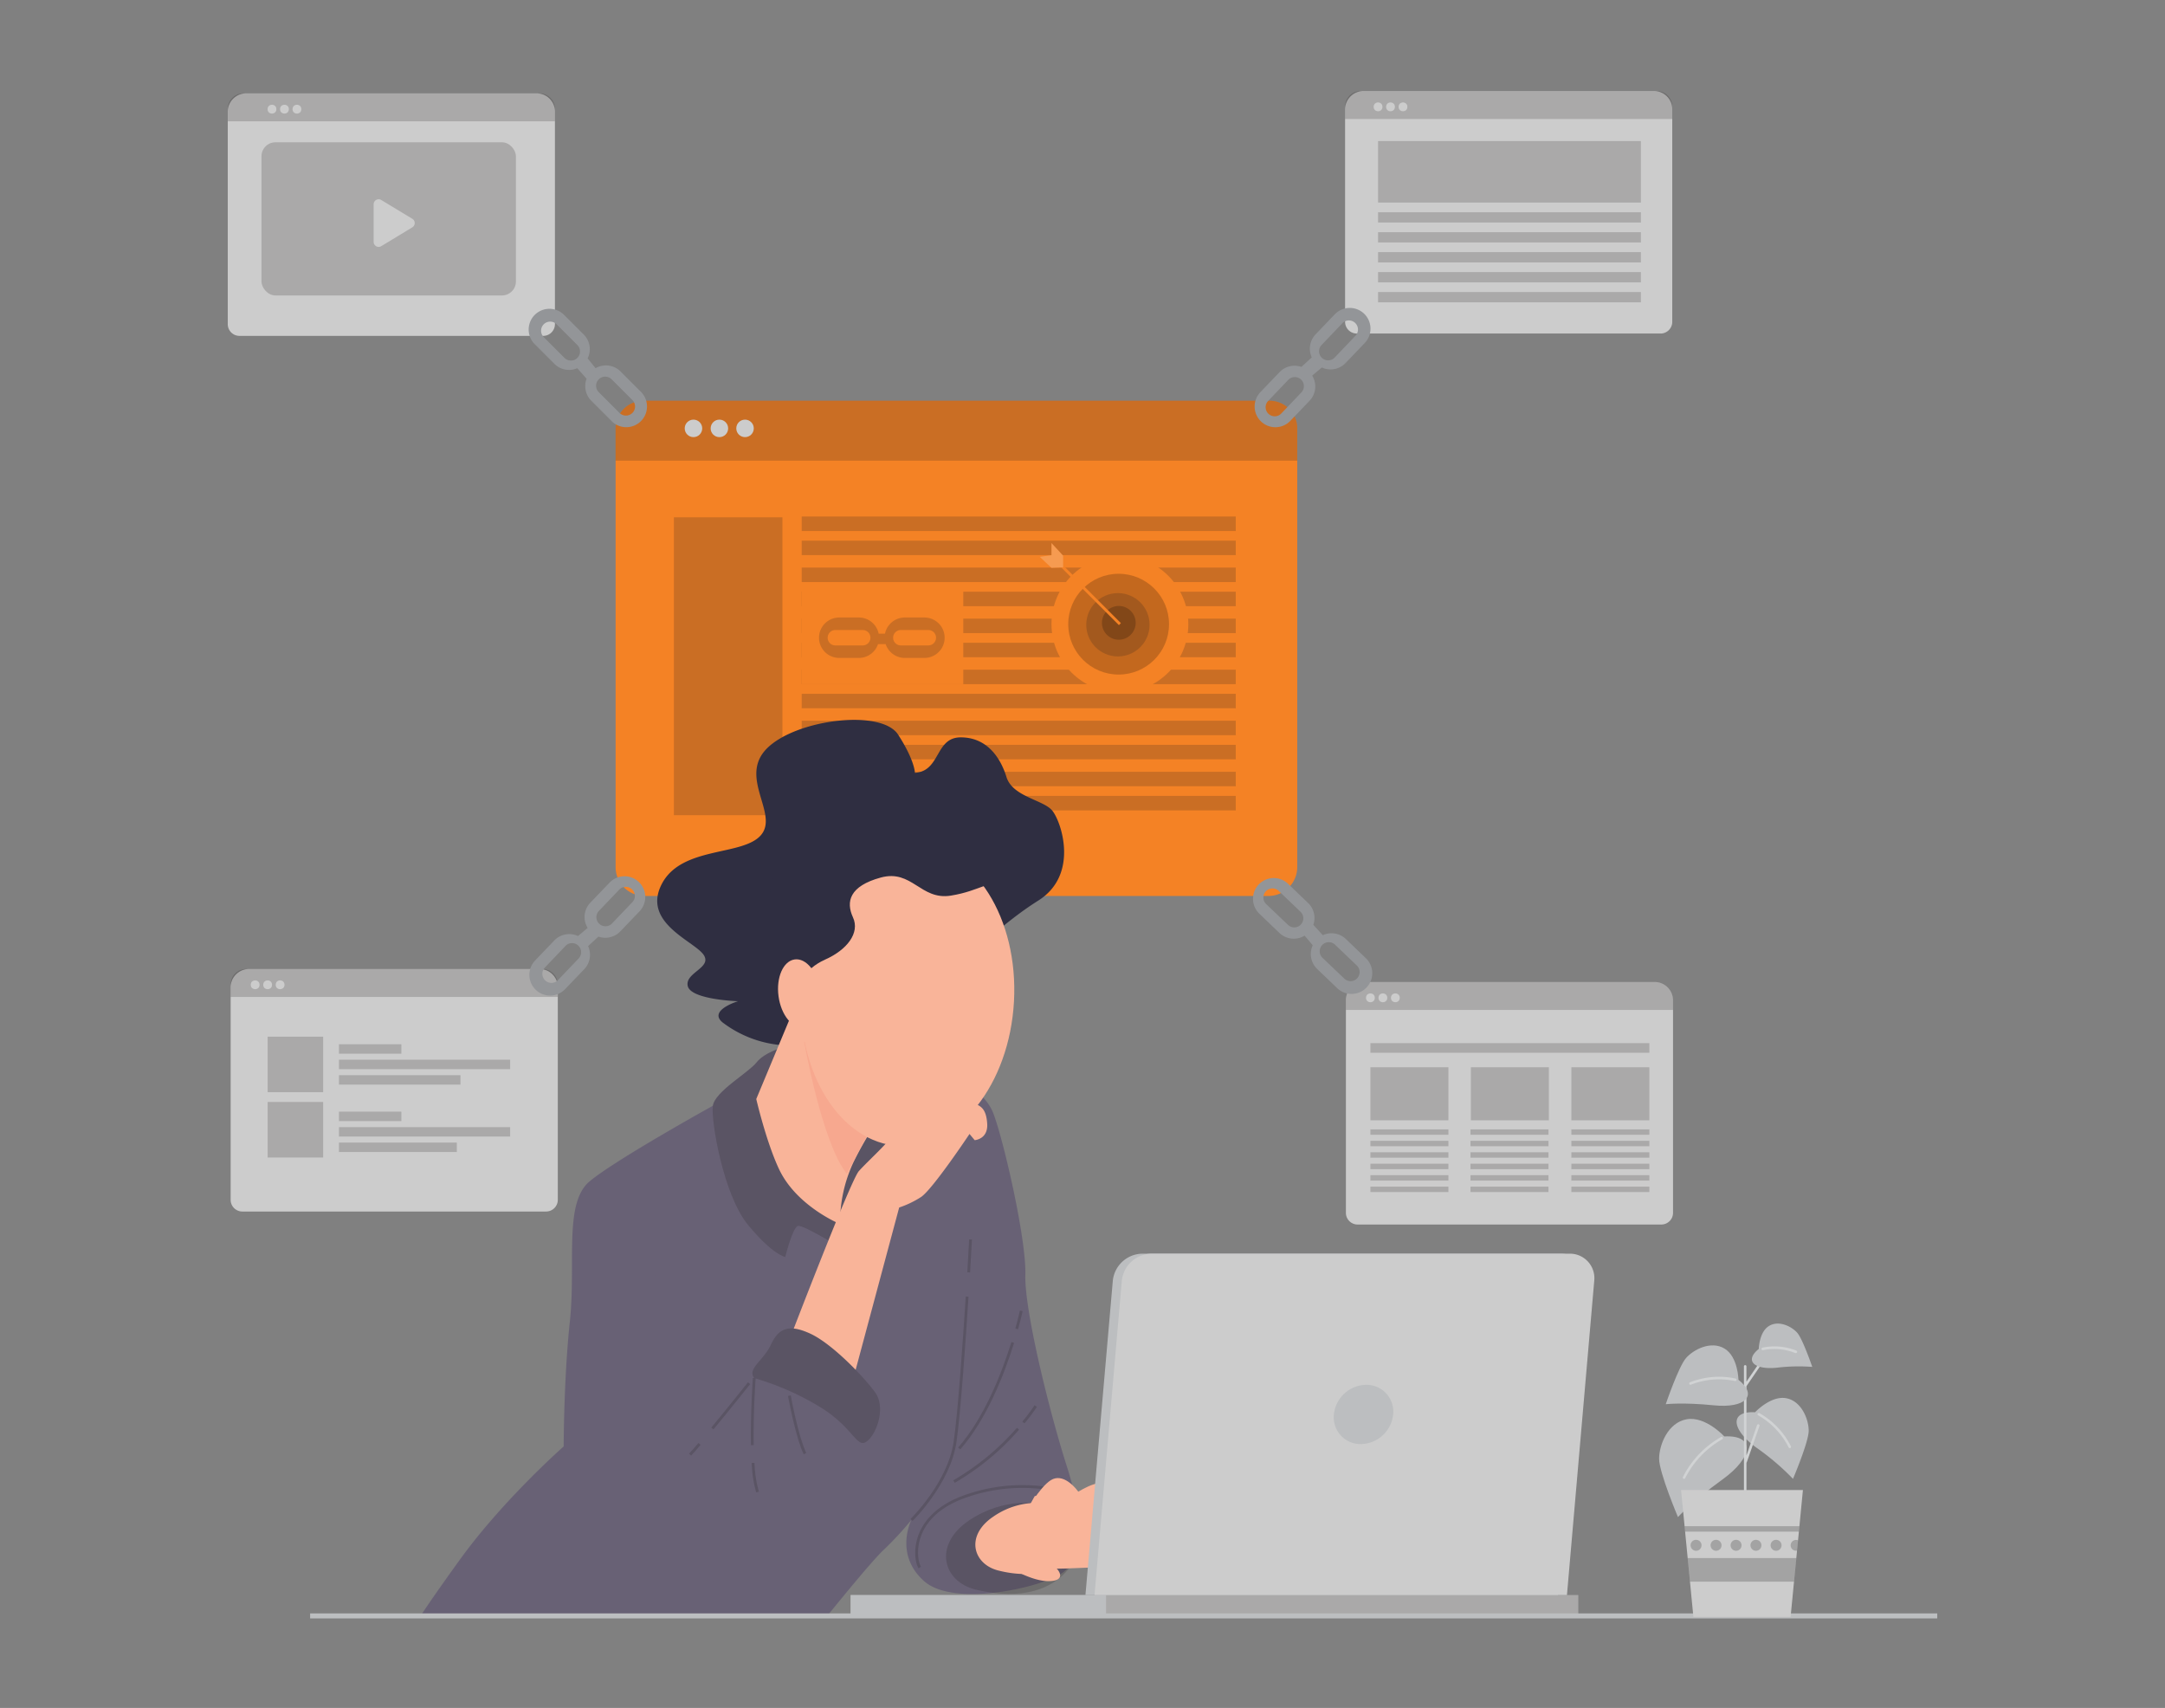 <svg id="a095f30e-1999-4380-b055-a95c42c62cf9" data-name="Layer 1" xmlns="http://www.w3.org/2000/svg" width="865.76" height="682.89" viewBox="0 0 865.76 682.89"><rect x="0" y="0" width="865.76" height="682.89" fill="#808080" stroke="none"/><path d="M99.59,387.44H215.78a7.28,7.28,0,0,1,7.28,7.28v85a4.68,4.68,0,0,1-4.68,4.68H96.91a4.68,4.68,0,0,1-4.68-4.68V394.79A7.35,7.35,0,0,1,99.59,387.44Z" fill="#ccc"/><path d="M98.41,387.44H216.88a6.18,6.18,0,0,1,6.18,6.18v5a0,0,0,0,1,0,0H92.23a0,0,0,0,1,0,0v-5A6.18,6.18,0,0,1,98.41,387.44Z" fill="#231f20" opacity="0.2"/><circle cx="102.03" cy="393.75" r="1.76" fill="#ccc"/><circle cx="107.02" cy="393.75" r="1.76" fill="#ccc"/><circle cx="112.01" cy="393.75" r="1.76" fill="#ccc"/><rect x="107.02" y="414.49" width="22.21" height="22.21" fill="#231f20" opacity="0.2"/><rect x="107.02" y="440.6" width="22.21" height="22.21" fill="#231f20" opacity="0.2"/><rect x="135.54" y="417.52" width="24.97" height="3.78" fill="#231f20" opacity="0.2"/><rect x="135.54" y="423.7" width="68.47" height="3.78" fill="#231f20" opacity="0.2"/><rect x="135.54" y="429.89" width="48.59" height="3.78" fill="#231f20" opacity="0.2"/><rect x="135.54" y="444.47" width="24.97" height="3.78" fill="#231f20" opacity="0.2"/><rect x="135.54" y="450.66" width="68.47" height="3.78" fill="#231f20" opacity="0.2"/><rect x="135.54" y="456.84" width="47.14" height="3.78" fill="#231f20" opacity="0.2"/><path d="M98.44,37.33H214.63a7.28,7.28,0,0,1,7.28,7.28v85a4.68,4.68,0,0,1-4.68,4.68H95.76a4.68,4.68,0,0,1-4.68-4.68V44.69A7.35,7.35,0,0,1,98.44,37.33Z" fill="#ccc"/><path d="M97.26,37.33H215.73a6.18,6.18,0,0,1,6.18,6.18v5a0,0,0,0,1,0,0H91.09a0,0,0,0,1,0,0v-5A6.18,6.18,0,0,1,97.26,37.33Z" fill="#231f20" opacity="0.2"/><circle cx="108.76" cy="43.65" r="1.76" fill="#ccc"/><circle cx="113.75" cy="43.65" r="1.76" fill="#ccc"/><circle cx="118.74" cy="43.65" r="1.76" fill="#ccc"/><rect x="104.57" y="56.89" width="101.74" height="61.24" rx="5.57" fill="#231f20" opacity="0.2"/><path d="M149.42,81.65V96.74a2,2,0,0,0,3,1.71l12.46-7.55a2,2,0,0,0,0-3.42l-12.46-7.54A2,2,0,0,0,149.42,81.65Z" fill="#ccc"/><path d="M257.31,160.23H507.69a11.07,11.07,0,0,1,11.07,11.07V346.67a11.57,11.57,0,0,1-11.57,11.57H257.74a11.57,11.57,0,0,1-11.57-11.57V171.38A11.14,11.14,0,0,1,257.31,160.23Z" fill="#f48225" data-secondary="true"/><path d="M257.31,160.23H507.69a11.07,11.07,0,0,1,11.07,11.07v12.88a0,0,0,0,1,0,0H246.17a0,0,0,0,1,0,0V171.38A11.14,11.14,0,0,1,257.31,160.23Z" fill="#231f20" opacity="0.2"/><path d="M545.25,36.4H661.44a7.28,7.28,0,0,1,7.28,7.28v85a4.68,4.68,0,0,1-4.68,4.68H542.57a4.68,4.68,0,0,1-4.68-4.68V43.76A7.35,7.35,0,0,1,545.25,36.4Z" fill="#ccc"/><path d="M544.07,36.4H662.54a6.18,6.18,0,0,1,6.18,6.18v5a0,0,0,0,1,0,0H537.89a0,0,0,0,1,0,0v-5A6.18,6.18,0,0,1,544.07,36.4Z" fill="#231f20" opacity="0.2"/><rect x="269.48" y="206.84" width="43.4" height="119.1" fill="#231f20" opacity="0.2"/><g opacity="0.2"><rect x="320.59" y="206.52" width="173.58" height="5.79" fill="#231f20"/><rect x="320.59" y="216.17" width="173.58" height="5.79" fill="#231f20"/><rect x="320.59" y="226.93" width="173.58" height="5.79" fill="#231f20"/><rect x="320.59" y="236.58" width="173.58" height="5.79" fill="#231f20"/><rect x="320.59" y="247.35" width="173.58" height="5.79" fill="#231f20"/><rect x="320.59" y="256.99" width="173.58" height="5.79" fill="#231f20"/><rect x="320.59" y="267.76" width="173.58" height="5.79" fill="#231f20"/><rect x="320.59" y="277.4" width="173.58" height="5.79" fill="#231f20"/><rect x="320.59" y="288.17" width="173.58" height="5.79" fill="#231f20"/><rect x="320.59" y="297.81" width="173.58" height="5.79" fill="#231f20"/><rect x="320.59" y="308.58" width="173.58" height="5.79" fill="#231f20"/><rect x="320.59" y="318.23" width="173.58" height="5.79" fill="#231f20"/></g><circle cx="447.84" cy="249.56" r="27.36" fill="#f48225" data-secondary="true"/><circle cx="447.33" cy="249.56" r="20.15" opacity="0.2"/><circle cx="447.04" cy="249.8" r="12.66" fill="#231f20" opacity="0.2"/><circle cx="447.4" cy="249.03" r="6.75" opacity="0.2"/><rect x="433.88" y="217.2" width="1.12" height="37.9" transform="translate(-39.74 376.36) rotate(-45)" fill="#f48225" data-secondary="true"/><polygon points="420.46 227.03 425.14 226.85 425.14 222.19 420.48 217.13 420.48 221.99 415.79 222.64 420.46 227.03" fill="#f48225" data-secondary="true"/><polygon points="420.46 227.03 425.14 226.85 425.14 222.19 420.48 217.13 420.48 221.99 415.79 222.64 420.46 227.03" fill="#fff" opacity="0.2"/><circle cx="277.31" cy="171.28" r="3.5" fill="#ccc"/><circle cx="287.68" cy="171.28" r="3.5" fill="#ccc"/><circle cx="297.93" cy="171.28" r="3.5" fill="#ccc"/><path d="M256,156.37l-7.85-7.85a8.3,8.3,0,0,0-10-1.3l-3.16-3.93a8.3,8.3,0,0,0-1.56-9.54l-7.86-7.85a8.29,8.29,0,1,0-11.73,11.73l7.86,7.85a8.27,8.27,0,0,0,9.16,1.74l3.71,4.23a8.31,8.31,0,0,0,1.89,8.8l7.85,7.85A8.29,8.29,0,1,0,256,156.37ZM230.88,143.1a3.63,3.63,0,0,1-5.14,0l-8.3-8.3a3.63,3.63,0,0,1,5.14-5.14l8.3,8.3A3.63,3.63,0,0,1,230.88,143.1Zm22,22a3.63,3.63,0,0,1-5.14,0l-8.3-8.3a3.63,3.63,0,0,1,0-5.14h0a3.63,3.63,0,0,1,5.14,0l8.3,8.3A3.63,3.63,0,0,1,252.89,165.11Z" fill="#939598"/><path d="M545.48,125.41a8.3,8.3,0,0,0-11.73.28l-7.66,8a8.31,8.31,0,0,0-1.53,9.21l-4.14,3.8a8.3,8.3,0,0,0-8.75,2.1l-7.66,8a8.29,8.29,0,1,0,12,11.45l7.66-8a8.29,8.29,0,0,0,1.06-10.07l3.86-3.25a8.29,8.29,0,0,0,9.5-1.79l7.66-8A8.3,8.3,0,0,0,545.48,125.41Zm-25,31.42-8.11,8.5a3.63,3.63,0,0,1-5.13.12h0a3.63,3.63,0,0,1-.12-5.14l8.1-8.49a3.63,3.63,0,0,1,5.26,5Zm21.49-22.52-8.11,8.5a3.63,3.63,0,1,1-5.25-5l8.1-8.49a3.63,3.63,0,1,1,5.26,5Z" fill="#939598"/><path d="M255.46,352.65a8.29,8.29,0,0,0-11.72.27l-7.67,8A8.27,8.27,0,0,0,235,371l-3.86,3.25a8.3,8.3,0,0,0-9.49,1.79l-7.67,8a8.29,8.29,0,0,0,12,11.45l7.67-8a8.27,8.27,0,0,0,1.52-9.2l4.14-3.81a8.29,8.29,0,0,0,8.75-2.09l7.67-8A8.28,8.28,0,0,0,255.46,352.65Zm-24.28,30.8-8.11,8.49a3.63,3.63,0,0,1-5.26-5l8.11-8.5a3.64,3.64,0,1,1,5.26,5Zm21.49-22.52-8.11,8.49a3.64,3.64,0,0,1-5.26-5l8.11-8.49a3.64,3.64,0,1,1,5.26,5Z" fill="#939598"/><rect x="551.07" y="56.4" width="105.11" height="24.59" fill="#231f20" opacity="0.2"/><circle cx="551.07" cy="42.72" r="1.76" fill="#ccc"/><circle cx="556.05" cy="42.72" r="1.76" fill="#ccc"/><circle cx="561.04" cy="42.72" r="1.76" fill="#ccc"/><rect x="551.07" y="84.86" width="105.11" height="4.12" fill="#231f20" opacity="0.2"/><rect x="551.07" y="92.83" width="105.11" height="4.12" fill="#231f20" opacity="0.2"/><rect x="551.07" y="100.81" width="105.11" height="4.12" fill="#231f20" opacity="0.2"/><rect x="551.07" y="108.78" width="105.11" height="4.12" fill="#231f20" opacity="0.2"/><rect x="551.07" y="116.76" width="105.11" height="4.12" fill="#231f20" opacity="0.2"/><path d="M545.57,392.64H661.75a7.28,7.28,0,0,1,7.28,7.28v85a4.68,4.68,0,0,1-4.68,4.68H542.89a4.68,4.68,0,0,1-4.68-4.68V400A7.35,7.35,0,0,1,545.57,392.64Z" fill="#ccc"/><path d="M545.6,392.64H661.87a7.17,7.17,0,0,1,7.17,7.17v4a0,0,0,0,1,0,0H538.21a0,0,0,0,1,0,0V400A7.39,7.39,0,0,1,545.6,392.64Z" fill="#231f20" opacity="0.2"/><circle cx="548.01" cy="398.96" r="1.76" fill="#ccc"/><circle cx="553" cy="398.96" r="1.76" fill="#ccc"/><circle cx="557.99" cy="398.96" r="1.76" fill="#ccc"/><rect x="548.01" y="417.07" width="111.55" height="3.86" fill="#231f20" opacity="0.2"/><rect x="548.01" y="426.72" width="31.19" height="21.22" fill="#231f20" opacity="0.2"/><rect x="588.19" y="426.72" width="31.19" height="21.22" fill="#231f20" opacity="0.2"/><rect x="628.37" y="426.72" width="31.19" height="21.22" fill="#231f20" opacity="0.2"/><rect x="548.01" y="451.55" width="31.19" height="2.17" fill="#231f20" opacity="0.2"/><rect x="548.01" y="456.13" width="31.19" height="2.17" fill="#231f20" opacity="0.2"/><rect x="548.01" y="460.71" width="31.19" height="2.17" fill="#231f20" opacity="0.2"/><rect x="548.01" y="465.29" width="31.19" height="2.17" fill="#231f20" opacity="0.2"/><rect x="548.01" y="469.87" width="31.19" height="2.17" fill="#231f20" opacity="0.2"/><rect x="548.01" y="474.45" width="31.19" height="2.17" fill="#231f20" opacity="0.2"/><rect x="588.03" y="451.55" width="31.19" height="2.17" fill="#231f20" opacity="0.2"/><rect x="588.03" y="456.13" width="31.19" height="2.17" fill="#231f20" opacity="0.2"/><rect x="588.03" y="460.71" width="31.19" height="2.17" fill="#231f20" opacity="0.2"/><rect x="588.03" y="465.29" width="31.19" height="2.17" fill="#231f20" opacity="0.2"/><rect x="588.03" y="469.87" width="31.19" height="2.17" fill="#231f20" opacity="0.2"/><rect x="588.03" y="474.45" width="31.19" height="2.17" fill="#231f20" opacity="0.2"/><rect x="628.37" y="451.55" width="31.19" height="2.17" fill="#231f20" opacity="0.2"/><rect x="628.37" y="456.13" width="31.19" height="2.17" fill="#231f20" opacity="0.2"/><rect x="628.37" y="460.71" width="31.19" height="2.17" fill="#231f20" opacity="0.2"/><rect x="628.37" y="465.29" width="31.19" height="2.17" fill="#231f20" opacity="0.2"/><rect x="628.37" y="469.87" width="31.19" height="2.17" fill="#231f20" opacity="0.2"/><rect x="628.37" y="474.45" width="31.19" height="2.17" fill="#231f20" opacity="0.2"/><path d="M330.69,646.23c6.66-8.22,18.56-22.72,22.66-26.52a135.61,135.61,0,0,0,11.11-12s-7,13.65,5,24.41,47.6,2.49,55.46-3.3,8.69-20.69,1.67-42.63-17-62.48-16.57-76.56-8.69-53.81-12.83-64.57-21.1-18.62-38.49-22.34-64.15,15.72-64.15,15.72L285,442.16s-38.88,21.52-49.25,30.21-5.39,32.7-7.86,55.88-2.48,50.08-2.48,50.08-24,21.11-41.39,45.1c-8.34,11.55-13.18,18.59-15.93,22.8Z" fill="#686175" data-primary="true"/><path d="M416,601.39s-13.89-3.26-28.44,6.5S377,632.28,390,635.52s30.08,3.25,39-10.56S422.55,600.58,416,601.39Z" fill="#231f20" opacity="0.2"/><path d="M419.5,601.27a30.55,30.55,0,0,0-22.22,5.08c-11.41,7.61-8.25,19,1.9,21.58s23.48,2.54,30.47-8.25S424.56,600.64,419.5,601.27Z" fill="#f9b499"/><g opacity="0.2"><path d="M387.93,508.75l-1.12-.07c.49-8.1.74-12.74.74-13.13h1.13C388.68,496,388.38,501.35,387.93,508.75Z" fill="#231f20"/></g><g opacity="0.2"><path d="M364.92,608.12l-.79-.81c.15-.14,14.8-14.55,17.21-30.73,1.71-11.33,4-44.47,4.84-58.2l1.12.07c-1.1,17.07-3.19,47.33-4.85,58.3C380,593.31,365.07,608,364.92,608.12Z" fill="#231f20"/></g><g opacity="0.2"><path d="M384,579.52l-.85-.74c10.48-12,17.37-29.55,21.3-42.19l1.07.34C401.55,549.67,394.6,567.4,384,579.52Z" fill="#231f20"/></g><g opacity="0.2"><path d="M407.11,531.48l-1.08-.3c1.21-4.37,1.8-7.16,1.81-7.19l1.1.24S408.34,527.07,407.11,531.48Z" fill="#231f20"/></g><g opacity="0.2"><path d="M381.78,592.88l-.57-1a100.93,100.93,0,0,0,25.45-21l.85.74A102.14,102.14,0,0,1,381.78,592.88Z" fill="#231f20"/></g><g opacity="0.2"><path d="M409.68,569.13l-.86-.73a71.16,71.16,0,0,0,4.89-6.53l.94.62A73.56,73.56,0,0,1,409.68,569.13Z" fill="#231f20"/></g><g opacity="0.2"><path d="M367.37,627.08c-1.22-1.72-2.19-6.87-.38-12.48,1.72-5.32,6.46-12.59,19.28-17a68.6,68.6,0,0,1,42.57-.82l-.33,1.08a67.44,67.44,0,0,0-41.88.81c-12.38,4.21-16.93,11.15-18.57,16.23-1.73,5.36-.69,10.19.23,11.47Z" fill="#231f20"/></g><path d="M365.86,309s0-4.87-6.71-15.27-40.85-6.1-52.43,5.48,4.88,26.22-2.44,34.71-31.7,4.27-39.63,19.51,12.19,22.55,16.47,28-7.32,7.31-6.1,12.8,20.11,6.09,20.11,6.09-12.19,3.67-6.1,8.54A45.35,45.35,0,0,0,318.3,418c12.19-.61,9.14-24.39,7.93-42.07s14.62-37.18,32.92-35.36,37.8,22.56,34.71,31.71,4.88-1.83,21.35-12.21,9.15-31.69,5.55-36-15.84-5.48-18.29-13.41-7.92-15.84-18.28-15.84S376.22,308.35,365.86,309Z" fill="#2f2e41"/><path d="M313.65,418.57s-7.86,2.07-11.11,6.22-16.66,11.62-17.48,17.37,4.17,35.6,14.07,47.6S314,502.59,314,502.59s2.9-11.58,5-12.42,21.1,11.11,21.1,11.11,3.31-19.44,5.39-19.44,8.68,6.63,8.68,6.63,2.48-16.57.83-29.4-12.41-28.55-20.27-33.93S320.59,414.85,313.65,418.57Z" fill="#686175" data-primary="true"/><path d="M313.65,418.57s-7.86,2.07-11.11,6.22-16.66,11.62-17.48,17.37,4.17,35.6,14.07,47.6S314,502.59,314,502.59s2.9-11.58,5-12.42,21.1,11.11,21.1,11.11,3.31-19.44,5.39-19.44,8.68,6.63,8.68,6.63,2.48-16.57.83-29.4-12.41-28.55-20.27-33.93S320.59,414.85,313.65,418.57Z" fill="#231f20" opacity="0.2"/><path d="M317.69,402.85l-15.27,36.57s3.93,17,9.09,28c7,14.9,24.44,22,24.44,22a56.38,56.38,0,0,1,5.48-25,136,136,0,0,1,12.2-20.12S326.23,417.49,317.69,402.85Z" fill="#f9b499"/><path d="M321.63,416.72s7,40.09,17,52.61l9.51-18.05-25-39.08Z" fill="#f7a88f"/><path d="M315.68,535.7S340.1,472,343.45,468.24s10.76-10.35,14.08-14.9,12.41-16.14,15.73-16.14,11.11,2.89,14.9,3.72,6.2,2.07,6.61,8.34-5,6.62-5,6.62l-2.07-2.49s-14.9,22.36-19.44,25.25a38.8,38.8,0,0,1-8.69,4.16l-19.87,74.09Z" fill="#f9b499"/><path d="M285.17,494.09a110.38,110.38,0,0,1,11.89,35.35c2.9,19.87,2.48,23.61,2.48,23.61L314,535.68s23.6,16.55,27.31,21.92,4.16,7,4.16,7,0,32.28-13.66,51.74-20.29,19.44-33.52,19.44S268.11,623.39,259,602.7s-16.57-50.86-18.22-53.82-7-19.44-7-19.44" fill="#686175" data-primary="true"/><g opacity="0.2"><path d="M276.36,582l-.81-.79c1-1,2.26-2.5,3.72-4.23l.47.32.39.41C278.65,579.48,277.37,581,276.36,582Z" fill="#231f20"/></g><g opacity="0.2"><path d="M285.3,571.52l-.87-.71c6.86-8.3,14.6-18,14.67-18.11l.88.7C299.91,553.49,292.17,563.22,285.3,571.52Z" fill="#231f20"/></g><path d="M301.61,551a107.81,107.81,0,0,1,25.66,11.17c14.07,8.33,15.28,17.39,19.44,14.08s7.44-13.66,3.31-19.44-17-19.44-26.07-23.6-12.83-1.67-15.73,4.55S298.71,547.28,301.61,551Z" fill="#686175" data-primary="true"/><path d="M301.61,551a107.81,107.81,0,0,1,25.66,11.17c14.07,8.33,15.28,17.39,19.44,14.08s7.44-13.66,3.31-19.44-17-19.44-26.07-23.6-12.83-1.67-15.73,4.55S298.71,547.28,301.61,551Z" fill="#231f20" opacity="0.2"/><g opacity="0.2"><path d="M302.39,596.69a48.49,48.49,0,0,1-1.8-11.79l1.13,0a46.68,46.68,0,0,0,1.75,11.51Z" fill="#231f20"/></g><g opacity="0.2"><path d="M300.27,577.83c-.2-12.81.77-26.73.78-26.86l1.12.07c0,.14-1,14-.77,26.77Z" fill="#231f20"/></g><g opacity="0.2"><path d="M321.39,581.46c-3.31-7-6.15-22.65-6.27-23.31l1.11-.2c0,.16,2.93,16.15,6.18,23Z" fill="#231f20"/></g><path d="M413.78,598.19S399.7,623,401.77,626s48,0,48,0l2.47-9.93s9.53,3.72,17,3.72,1.66-2.07-.83-4.55-17-11.58-18.22-12.42S424.94,595.7,413.78,598.19Z" fill="#f9b499"/><path d="M443.75,595.33s6.66-2,8.43,2.22.89,22.21.22,26.82-3.76,4.43-5.09,0S442.87,596,442.87,596Z" fill="#fff" stroke="#263238" stroke-miterlimit="10"/><path d="M429.79,597.33s10-6.88,12.87-3.34,5.55,31.5,6.43,33.49-3.78,3.55-5.56,1.55-6.87-12.2-8.41-16S429.79,597.33,429.79,597.33Z" fill="#f9b499"/><path d="M410.05,604.87s5.56-10.21,10.21-13.08,9.72,2.43,12.19,6.42,4.43,14.42,5.56,19.51,4.16,10.86,2.44,11.53-8.65-5.1-10.65-8.19S422.93,606,422.93,606" fill="#f9b499"/><path d="M419.18,624.15s-8-7.76-10.65-10.2-6.43-3.54-9.08-.66-4,6.43,0,10.2,13.49,8.7,19.73,8.7,5.09-3.11,3.54-4.87A20.12,20.12,0,0,0,419.18,624.15Z" fill="#f9b499"/><rect x="340.16" y="637.77" width="290.96" height="8.32" fill="#ccc"/><rect x="340.16" y="637.77" width="290.96" height="8.32" fill="#231f20" opacity="0.2"/><rect x="340.16" y="637.77" width="102.14" height="8.32" fill="#bcbec0"/><path d="M434.06,637.75H623L633.9,512.1a9.75,9.75,0,0,0-9.9-10.84H456.75A12.05,12.05,0,0,0,445,512.1Z" fill="#bcbec0"/><path d="M437.69,637.75H626.61L637.52,512.1a9.79,9.79,0,0,0-8.67-10.79,10.12,10.12,0,0,0-1.23-.05H460.37A12.06,12.06,0,0,0,448.6,512.1Z" fill="#ccc"/><path d="M533.41,565.54a13.17,13.17,0,0,1,12.87-11.84,10.69,10.69,0,0,1,10.88,10.5,9.94,9.94,0,0,1-.06,1.34,13.18,13.18,0,0,1-12.87,11.85,10.69,10.69,0,0,1-10.88-10.51A10.09,10.09,0,0,1,533.41,565.54Z" fill="#bcbec0"/><g id="eb7d47ff-54ff-4be1-ba92-b7c4c7d7bc38" data-name="freepik--Table--inject-1278"><rect x="124.01" y="645.09" width="650.67" height="2" fill="#bcbec0"/></g><rect x="320.59" y="236.42" width="64.61" height="37.13" fill="#f48225" data-secondary="true"/><path d="M369.67,246.9h-7.84a8.08,8.08,0,0,0-7.93,6.46h-2.53a8.08,8.08,0,0,0-7.92-6.46H335.6a8.08,8.08,0,0,0,0,16.16h7.85a8.08,8.08,0,0,0,7.66-5.53h3.05a8.08,8.08,0,0,0,7.67,5.53h7.84a8.08,8.08,0,1,0,0-16.16ZM345,258.06H334.05a3.08,3.08,0,1,1,0-6.16H345a3.08,3.08,0,1,1,0,6.16Zm26.23,0h-11a3.08,3.08,0,1,1,0-6.16h11a3.08,3.08,0,1,1,0,6.16Z" fill="#231f20" opacity="0.2"/><path d="M546.19,383.11l-8-7.67a8.29,8.29,0,0,0-9.21-1.52l-3.8-4.14a8.29,8.29,0,0,0-2.1-8.75l-8-7.67a8.29,8.29,0,1,0-11.45,12l8,7.67a8.29,8.29,0,0,0,10.07,1.06l3.25,3.86a8.28,8.28,0,0,0,1.79,9.49l8,7.67a8.29,8.29,0,1,0,11.45-12Zm-26-13.43a3.63,3.63,0,0,1-5.13.12l-8.5-8.11a3.64,3.64,0,1,1,5-5.26l8.49,8.11A3.63,3.63,0,0,1,520.18,369.68Zm22.52,21.49a3.63,3.63,0,0,1-5.13.12l-8.5-8.11a3.64,3.64,0,1,1,5-5.26l8.49,8.11A3.63,3.63,0,0,1,542.7,391.17Z" fill="#939598"/><path d="M689.53,574.33s-7.54-8.22-15.07-6.86-11,10.3-11,15.79S671,606.58,671,606.58s5.48-6.16,17.84-15.07S701.89,573.64,689.53,574.33Z" fill="#bcbec0"/><path d="M673.44,591.29a.49.49,0,0,1-.23-.06.5.5,0,0,1-.22-.68,38.06,38.06,0,0,1,15.27-16,.51.51,0,0,1,.5.88A37.09,37.09,0,0,0,673.9,591,.54.54,0,0,1,673.44,591.29Z" fill="#d1d3d4"/><path d="M701.83,564.67s6.28-6.76,12.45-5.62,9,8.5,9,13S717,591.29,717,591.29a99.27,99.27,0,0,0-14.66-12.49C692.2,571.43,691.65,564.08,701.83,564.67Z" fill="#bcbec0"/><path d="M715.71,579a.5.5,0,0,1-.45-.28,30.39,30.39,0,0,0-12.19-12.82.51.51,0,1,1,.5-.89,31.51,31.51,0,0,1,12.6,13.25.53.53,0,0,1-.23.69A.59.59,0,0,1,715.71,579Z" fill="#d1d3d4"/><path d="M706.65,542.14a.5.5,0,0,0-.13-.7.51.51,0,0,0-.71.13l-7.43,10.87v-6.21a.51.51,0,0,0-1,0v7.7l-1,1.47a.5.5,0,0,0,.14.7.47.47,0,0,0,.28.09.51.51,0,0,0,.42-.22l.17-.24V600.4a.51.51,0,0,0,1,0V584.84a.67.67,0,0,0,.12-.16l5.08-14.54a.5.5,0,0,0-.31-.65.52.52,0,0,0-.65.31l-4.24,12.14v-27.7Z" fill="#d1d3d4"/><path d="M695.19,551.68s-.15-9.2-5.56-12.47-12.38.34-15.39,3.76-8.13,18.48-8.13,18.48,6.75-.82,19.25.44S703.18,558,695.19,551.68Z" fill="#bcbec0"/><path d="M676,553.67a.51.51,0,0,1-.47-.32.5.5,0,0,1,.28-.66,31.48,31.48,0,0,1,18.23-1.51.51.51,0,1,1-.21,1,30.57,30.57,0,0,0-17.64,1.46A.43.43,0,0,1,676,553.67Z" fill="#d1d3d4"/><path d="M703.32,539.34s.11-6.76,4.09-9.18,9.13.26,11.3,2.74,6,13.63,6,13.63a72.16,72.16,0,0,0-14.17.32C701.35,547.77,697.5,544,703.32,539.34Z" fill="#bcbec0"/><path d="M718.1,541a.58.58,0,0,1-.19,0A22.26,22.26,0,0,0,705,539.84a.51.51,0,1,1-.21-1A23.29,23.29,0,0,1,718.28,540a.51.51,0,0,1-.18,1Z" fill="#d1d3d4"/><polygon points="720.97 595.76 672.24 595.76 677.17 646.49 716.04 646.49 720.97 595.76" fill="#ccc"/><path d="M708.05,617.86a2.19,2.19,0,1,0,2.19-2.19h0a2.18,2.18,0,0,0-2.19,2.16Z" opacity="0.2"/><path d="M700,617.86a2.19,2.19,0,1,0,2.19-2.19h0a2.18,2.18,0,0,0-2.19,2.16Z" opacity="0.2"/><polygon points="673.86 612.4 719.35 612.4 719.57 610.22 673.64 610.22 673.86 612.4" opacity="0.2"/><polygon points="717.41 632.4 718.32 622.95 674.88 622.95 675.8 632.4 717.41 632.4" opacity="0.2"/><path d="M716.05,617.86a2.17,2.17,0,0,0,2.17,2.17h.39l.4-4.17a2.51,2.51,0,0,0-.77-.15A2.19,2.19,0,0,0,716.05,617.86Z" opacity="0.2"/><path d="M692.05,617.86a2.19,2.19,0,1,0,2.19-2.19h0a2.18,2.18,0,0,0-2.19,2.16Z" opacity="0.2"/><path d="M676.05,617.86a2.19,2.19,0,1,0,2.19-2.19h0a2.18,2.18,0,0,0-2.19,2.16Z" opacity="0.2"/><path d="M684.05,617.86a2.19,2.19,0,1,0,2.19-2.19h0a2.18,2.18,0,0,0-2.19,2.16Z" opacity="0.2"/><ellipse cx="362.91" cy="398.11" rx="60.18" ry="42.63" transform="translate(-54.66 738.46) rotate(-86.83)" fill="#f9b499"/><path d="M319.37,394.27s1.93-6.75,10.61-10.61,14-10.61,11.11-16.88-1.39-12.5,11.11-15.91,15.91,9.16,28,7.23,15.43-6.75,21.69-3.86,3.37,11.11,3.37,11.11,7.72-14-7.22-29.9-51.11-21.7-76.19-3.37-10.6,61.23-10.6,61.23S312.62,395.23,319.37,394.27Z" fill="#2f2e41"/><ellipse cx="319.64" cy="397.2" rx="8.38" ry="13.73" transform="translate(-50.04 46.1) rotate(-7.65)" fill="#f9b499"/></svg>